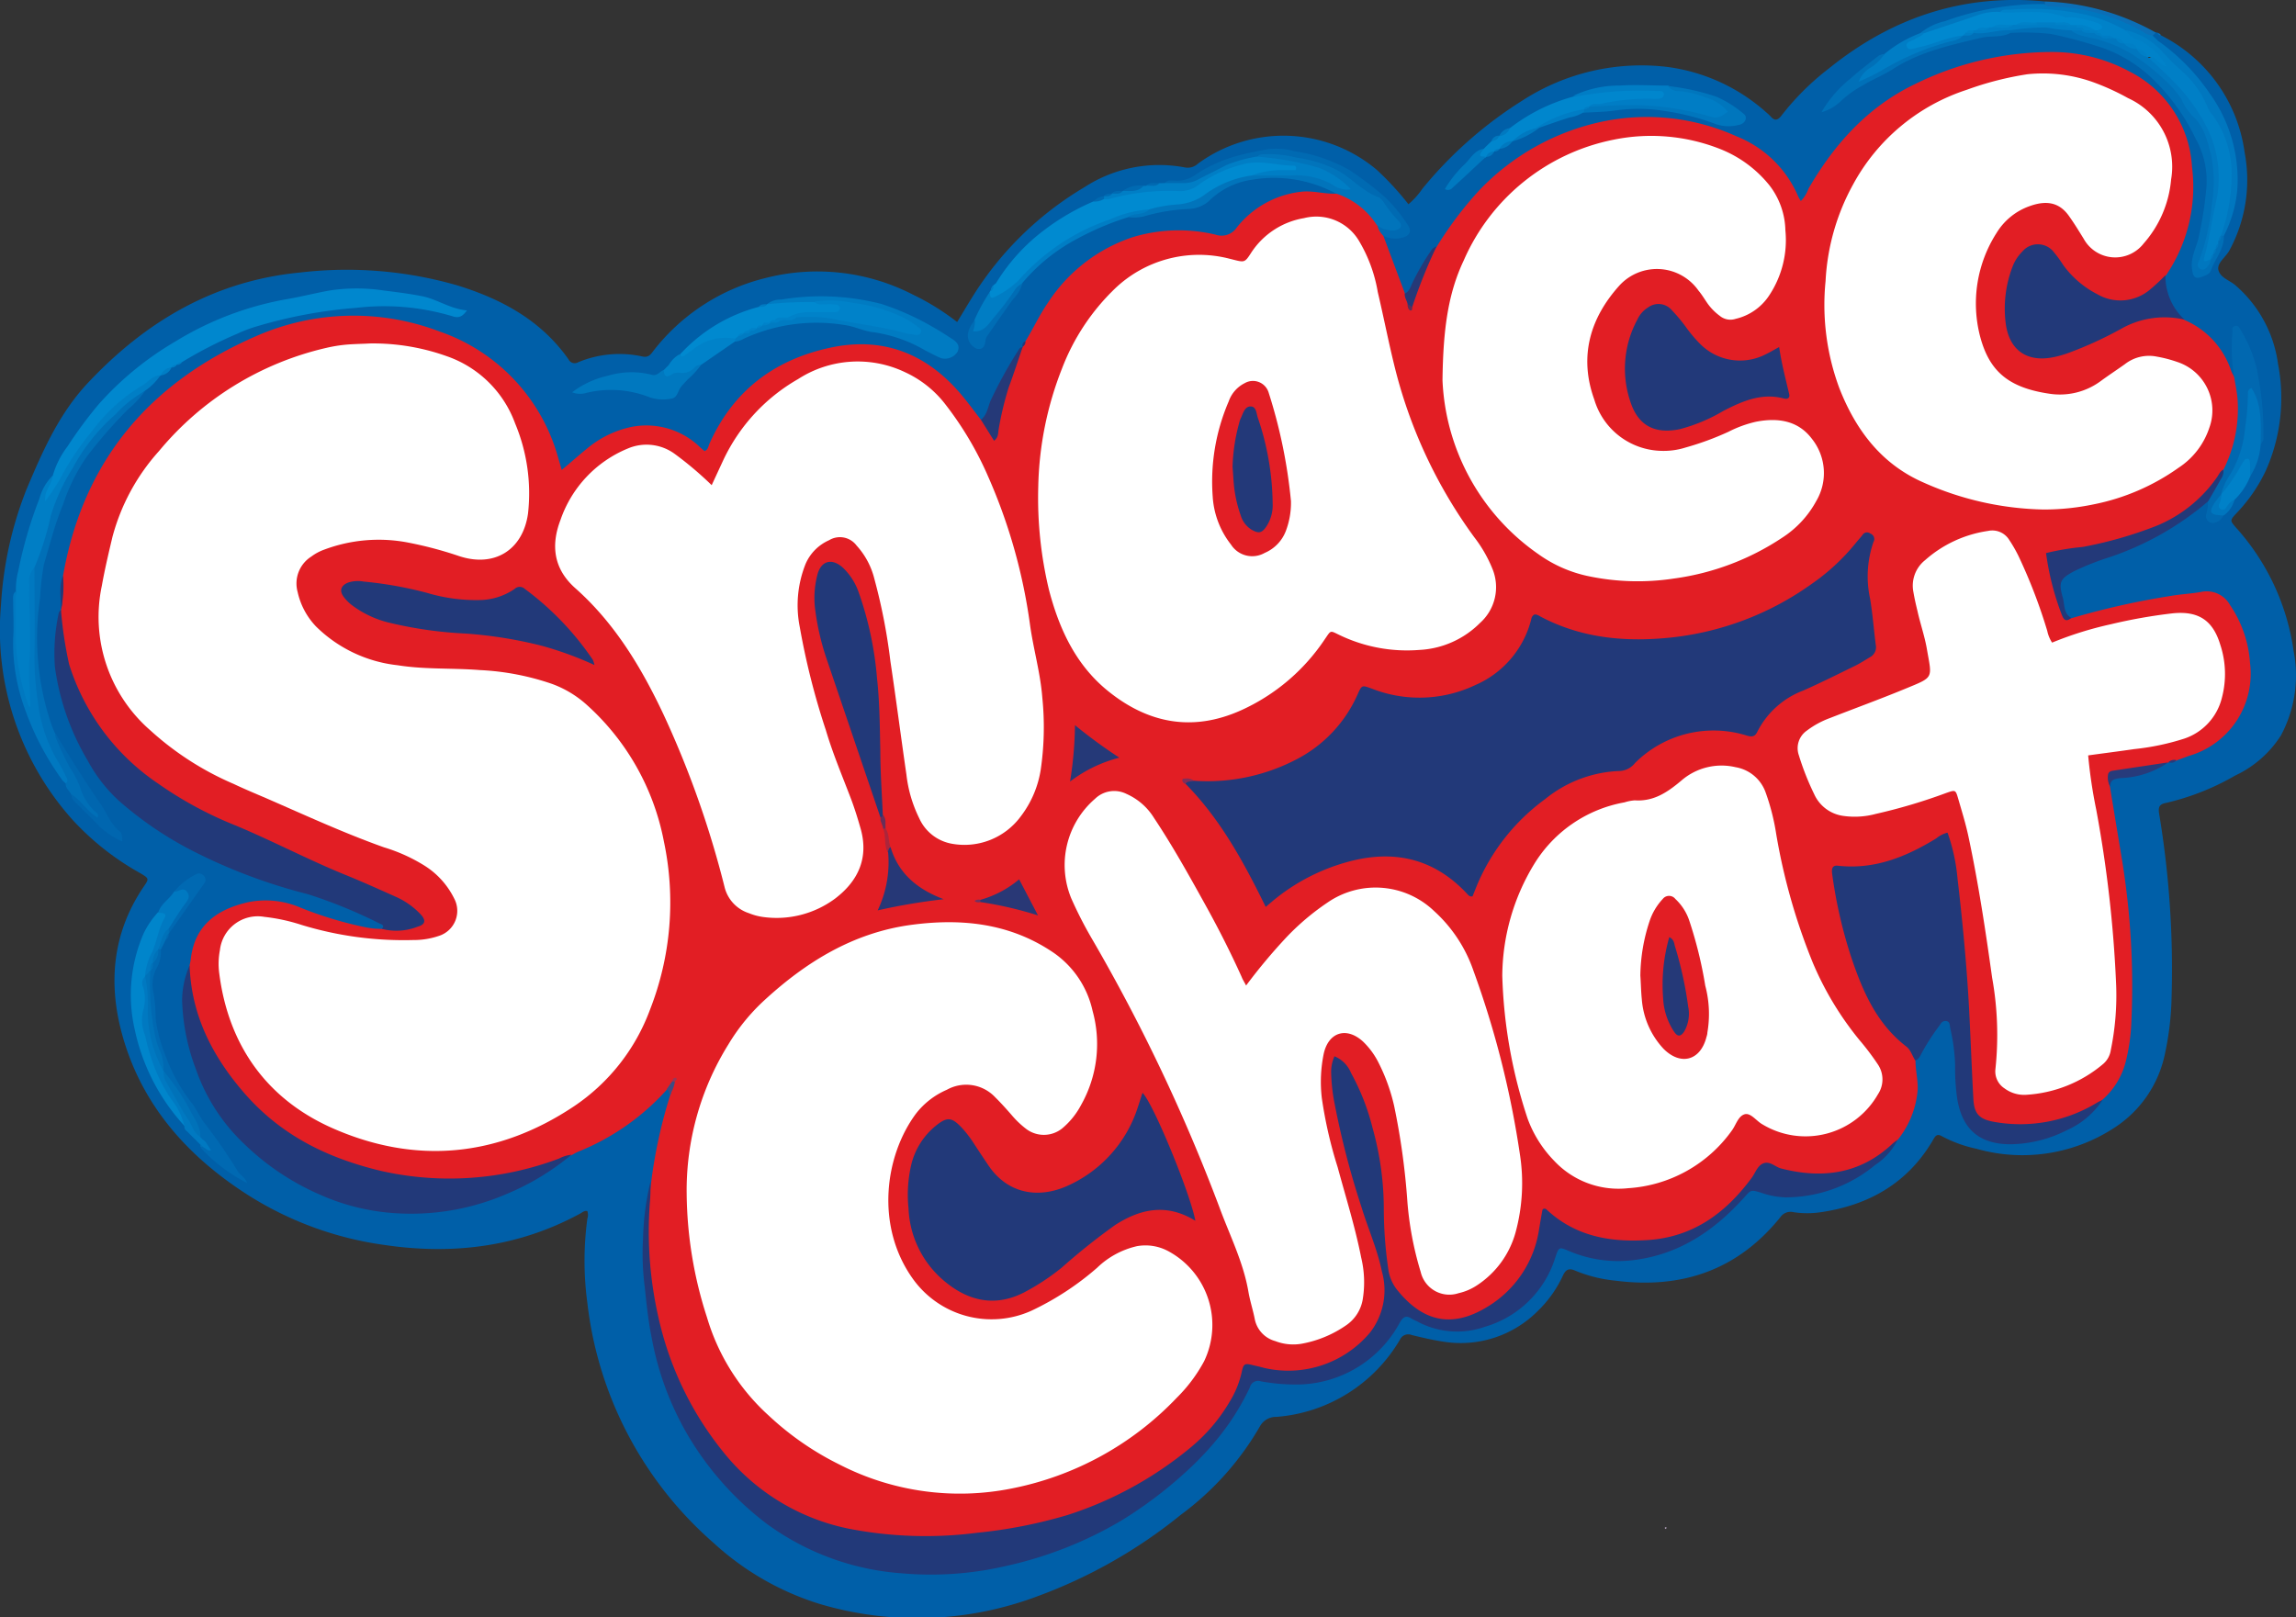 <svg xmlns="http://www.w3.org/2000/svg" viewBox="0 0 250.77 176.67"><rect x="0" y="0" width="250.77" height="176.67" fill="#333333" stroke="none"/><defs><style>.cls-1{fill:#005fa8;}.cls-2{fill:#0b6eb6;}.cls-3{fill:#baa7c3;}.cls-4{fill:#e21e24;}.cls-5{fill:#223979;}.cls-6{fill:#0087ce;}.cls-7{fill:#008ad0;}.cls-8{fill:#007ec5;}.cls-9{fill:#006fb7;}.cls-10{fill:#233979;}.cls-11{fill:#0174bb;}.cls-12{fill:#0168b0;}.cls-13{fill:#007bc2;}.cls-14{fill:#0077bf;}.cls-15{fill:#0085cb;}.cls-16{fill:#0086cd;}.cls-17{fill:#0089cf;}.cls-18{fill:#0078bf;}.cls-19{fill:#007dc5;}.cls-20{fill:#0078c0;}.cls-21{fill:#006ab2;}.cls-22{fill:#0069b2;}.cls-23{fill:#007dc4;}.cls-24{fill:#0076be;}.cls-25{fill:#0070b8;}.cls-26{fill:#0076bd;}.cls-27{fill:#0066af;}.cls-28{fill:#0082c9;}.cls-29{fill:#253978;}.cls-30{fill:#0079c1;}.cls-31{fill:#0081c8;}.cls-32{fill:#006db5;}.cls-33{fill:#273b7b;}.cls-34{fill:#0079c0;}.cls-35{fill:#263977;}.cls-36{fill:#0072b9;}.cls-37{fill:#3d4d84;}.cls-38{fill:#fff;}.cls-39{fill:#263877;}.cls-40{fill:#293876;}.cls-41{fill:#ac253b;}.cls-42{fill:#692e59;}.cls-43{fill:#822e58;}.cls-44{fill:#5c2f59;}.cls-45{fill:#703163;}.cls-46{fill:#9a3655;}.cls-47{fill:#007fc6;}.cls-48{fill:#0088cf;}.cls-49{fill:#e21e25;}</style></defs><g id="Layer_2" data-name="Layer 2"><g id="Layer_1-2" data-name="Layer 1"><path class="cls-1" d="M236,3.85a16.85,16.85,0,0,1,9.16,12.8,16.17,16.17,0,0,1-1.67,10.72c-.41.75-1.42,1.39-1.18,2.18s1.16,1.06,1.79,1.57a13.77,13.77,0,0,1,4.71,8.65,19.5,19.5,0,0,1-1.35,11.67,17.48,17.48,0,0,1-3.17,4.6c-.75.81-.75.82-.06,1.61a25.41,25.41,0,0,1,6.28,13.47,13.9,13.9,0,0,1-1.38,9.21,11.89,11.89,0,0,1-5,4.39,27.34,27.34,0,0,1-7.6,3c-.74.15-.82.52-.7,1.22A103.62,103.62,0,0,1,237.18,109a31.8,31.8,0,0,1-.7,6,12.66,12.66,0,0,1-5.71,8.3,18.33,18.33,0,0,1-14.91,2.19,14.31,14.31,0,0,1-3.77-1.37c-.46-.27-.67-.1-.9.3-2.73,4.76-7,7.22-12.3,8a10.12,10.12,0,0,1-3,0,1.36,1.36,0,0,0-1.45.56c-4.66,5.78-10.77,7.85-18,6.92a15.21,15.21,0,0,1-4.31-1.06c-.73-.33-1.09-.22-1.43.51a12.86,12.86,0,0,1-2.73,3.85,11.87,11.87,0,0,1-10.41,3.35c-1.13-.17-2.25-.44-3.37-.71a1,1,0,0,0-1.29.51,17.17,17.17,0,0,1-13.48,8.43,2,2,0,0,0-1.79,1,31.59,31.59,0,0,1-8.65,9.69,54.76,54.76,0,0,1-15.54,8.86,37.35,37.35,0,0,1-24,.86,30.39,30.39,0,0,1-11.49-6.63,41,41,0,0,1-13.8-26.24,34.41,34.41,0,0,1,0-9.18,1.34,1.34,0,0,0,0-.84c-.32-.08-.54.14-.78.27-6.75,3.67-13.94,4.54-21.46,3.42A37.28,37.28,0,0,1,26,129.83c-6-4.09-10.52-9.41-12.56-16.47-1.67-5.77-1.22-11.39,2.27-16.52.58-.85.58-.87-.4-1.46A29.46,29.46,0,0,1,8,89.64,31.05,31.05,0,0,1,.11,66.05,40.49,40.49,0,0,1,2.89,53.47c1.75-4.15,3.55-8.28,6.71-11.64,6.32-6.73,13.83-11.16,23.17-12.06A43.55,43.55,0,0,1,50,31.19c4.82,1.5,9.1,3.81,12.09,8.06a.75.75,0,0,0,1.06.32,11.72,11.72,0,0,1,7-.63c.7.16.94-.25,1.26-.67a22.19,22.19,0,0,1,12.21-7.9,22.77,22.77,0,0,1,16.08,1.81,26.64,26.64,0,0,1,4.84,3c.56-.92,1.07-1.78,1.59-2.62a36,36,0,0,1,12.28-12.09,15,15,0,0,1,11-2.18,1.63,1.63,0,0,0,1.44-.42,15.8,15.8,0,0,1,19.54.7,31.52,31.52,0,0,1,3.44,3.74,8.45,8.45,0,0,0,1.53-1.7A45,45,0,0,1,166.25,11a23.9,23.9,0,0,1,15.92-3.68,20.14,20.14,0,0,1,10.68,4.9,6.15,6.15,0,0,1,.53.49c.48.57.83.4,1.23-.13a28.35,28.35,0,0,1,5.09-5.06c6.9-5.59,14.72-8.23,23.63-7.36a.3.3,0,0,1-.09.41c-1.85.43-3.75.4-5.61.77a31.73,31.73,0,0,0-7.56,2.41,33.67,33.67,0,0,0-4.22,2.39,30.18,30.18,0,0,0-5.93,5.3c2.13-2,4.82-3.21,7.34-4.62A30,30,0,0,1,218,3.55c.56-.08,1.13-.14,1.69-.27,5.27-.27,10.21.79,14.45,4.05a19.71,19.71,0,0,1,6.94,10.3c.71,2.4,0,4.84-.34,7.24a32.72,32.72,0,0,1-.86,3.48c-.13.44-.33,1.2.25,1.41s1-.31,1.25-.9a11.28,11.28,0,0,0,1.18-3.06,15,15,0,0,0,1-9.94,19.88,19.88,0,0,0-6.73-10.09c-.37-.31-.76-.58-1.1-.92a2.91,2.91,0,0,1-.3-.31l-.14-.16a2.22,2.22,0,0,1-.21-.37,1.18,1.18,0,0,1,0-.2c.06-.23.16-.39.43-.25a.26.26,0,0,1,.26.1A1.69,1.69,0,0,0,236,3.85Z"/><path class="cls-2" d="M235.46,3.56l-.34.33c-.49.35-.9.07-1.32-.15a22,22,0,0,0-9.26-2.65c-.47,0-1.12.13-1.21-.65V.16A26.37,26.37,0,0,1,235.46,3.56Z"/><path class="cls-3" d="M182,167s-.08.05-.11,0-.14-.09,0-.15.09,0,.12,0S181.94,166.92,182,167Z"/><path class="cls-2" d="M236,3.85a.31.31,0,0,1-.32-.19A.26.26,0,0,1,236,3.85Z"/><path class="cls-4" d="M112,37.28c.85-1.38,1.52-2.86,2.45-4.2a17.69,17.69,0,0,1,9.23-7.16,17.35,17.35,0,0,1,9.07-.29,2,2,0,0,0,2.34-.79,10.44,10.44,0,0,1,7-3.89c1.31-.16,2.56.27,3.86.2,1.6-.18,2.55.93,3.59,1.84a6.79,6.79,0,0,1,1.12,1.44,2.27,2.27,0,0,1,.43,1.33l2.36,6.31a1.58,1.58,0,0,1,.54,1,.7.7,0,0,1,0,.25.2.2,0,0,0,.12-.21,18.33,18.33,0,0,1,2.81-6.16,39.77,39.77,0,0,1,4.57-6.08,26,26,0,0,1,13.58-7.6,23.75,23.75,0,0,1,14.61,1.63,12.21,12.21,0,0,1,6.72,6.56,4.29,4.29,0,0,0,.29.5,3.63,3.63,0,0,0,.83-1.34c2.82-4.88,6.48-8.95,11.61-11.42a33.84,33.84,0,0,1,15.12-3.52,17.9,17.9,0,0,1,8.41,2.17,12.45,12.45,0,0,1,6.75,10.37,17.18,17.18,0,0,1-2.86,11.89,5.49,5.49,0,0,1-7.69,2.35,11.17,11.17,0,0,1-4.12-3.72c-1.6-2.47-3.57-1.78-4.55.63a11.33,11.33,0,0,0-.69,6.07c.44,2.73,2.33,3.88,5,3.18a36.66,36.66,0,0,0,7.13-3,10.88,10.88,0,0,1,4.53-1.28,3.68,3.68,0,0,1,2.44.62,9.16,9.16,0,0,1,5.09,5.55c.08.22.21.42.31.63a2.14,2.14,0,0,1,.69,1.65,14.59,14.59,0,0,1-1.47,8.54c-2.66,4.38-6.75,6.65-11.56,7.88a40.29,40.29,0,0,1-6.33,1.26c-1.1.09-1.48.51-1.2,1.67.38,1.54.74,3.07,1.2,4.58.14.46.21,1,.9.82a84.87,84.87,0,0,1,10.92-2.45c1.08-.19,2.19-.23,3.27-.43a2.91,2.91,0,0,1,3.16,1.46,12.74,12.74,0,0,1,2.17,6.32,9.34,9.34,0,0,1-6.7,10.14l-1.35.5c-.25.22-.62,0-.88.24h0a20.26,20.26,0,0,1-5.37,1.24c-.88.14-1.33.46-1,1.4.44,2.65.87,5.29,1.31,7.93a86,86,0,0,1,1,18.34,20.86,20.86,0,0,1-.57,3.68,8.17,8.17,0,0,1-2.57,4.23c-3.65,3-7.85,3.54-12.32,2.63a2.49,2.49,0,0,1-2.14-2.67c-.36-6.31-.52-12.63-1.18-18.91a69.69,69.69,0,0,0-1.18-8.39c-.2-.89-.51-1.32-1.44-.71a17.75,17.75,0,0,1-10,3c-1,0-.73.67-.67,1.2a44.21,44.21,0,0,0,2.15,8.93c1.14,3.31,2.65,6.37,5.43,8.66a2,2,0,0,1,.94,2c0,1.06.28,2.08.24,3.15a10,10,0,0,1-2.2,5.51c-3.53,4.27-8.07,4.79-13,3.39a1.94,1.94,0,0,0-2.52.83,15.76,15.76,0,0,1-7.15,6,15.45,15.45,0,0,1-14.69-1.33c-1.07-.69-1.12-.74-1.35.64a12.72,12.72,0,0,1-5.72,8.93,7.36,7.36,0,0,1-10.68-2.1,7.15,7.15,0,0,1-1-3.69c-.17-2.24-.34-4.49-.39-6.74a30.16,30.16,0,0,0-3.25-12.72c-.3-.6-.61-1.67-1.34-1.43s-.34,1.27-.26,2c.69,5.61,2.43,10.94,4.2,16.27a34.39,34.39,0,0,1,1.13,3.57c1,4.73.1,7.58-4.39,10.3a10.93,10.93,0,0,1-8.86,1.35c-1.63-.45-1.61-.38-2.22,1.25a18.69,18.69,0,0,1-6.47,8.26,42,42,0,0,1-21.68,8.48,52.5,52.5,0,0,1-12.59,0c-8.83-1.21-15.19-5.89-19.49-13.61a39,39,0,0,1-4.92-18.41,65.25,65.25,0,0,1,.52-6.7,53.71,53.71,0,0,1,2.08-9.47c.23-.34,0-.8.31-1.11l.06-.1-.08.1a1.39,1.39,0,0,1-.62.48,26.05,26.05,0,0,1-9.75,6.84c-.22.09-.42.22-.63.33a30.46,30.46,0,0,1-20.25,2.28,27.13,27.13,0,0,1-11.78-5C26.22,120,22.87,116,21.2,110.81a10.16,10.16,0,0,1-.49-5.35c.05-.24.1-.47.13-.71.46-4,3.3-5.51,6.24-6.19a9.62,9.62,0,0,1,5.76.6,41.54,41.54,0,0,0,7,2.12,8.33,8.33,0,0,0,1.86.19,13.37,13.37,0,0,0,2.67-.34c.45-.1,1.06,0,1.2-.62s-.46-.89-.87-1.19a22,22,0,0,0-4.2-2.18C34,94.36,27.57,91.55,21.26,88.41c-5.48-2.73-10-6.61-12.68-12.26-1.42-3-2.49-6.11-1.92-9.52h0c.34-1.23-.05-2.51.23-3.75C9.1,50.27,16.4,41.74,28,36.71A26.41,26.41,0,0,1,48,36.21,20.29,20.29,0,0,1,61,50.14c.11.37.22.73.35,1.19,1-.81,1.85-1.59,2.77-2.33A11.1,11.1,0,0,1,69,46.63a8.42,8.42,0,0,1,7,1.81c.19.15.35.32.53.48l.42.36c.4-.16.41-.53.54-.82,2.68-6,7.43-9.39,13.75-10.59,5.48-1,10,.89,13.59,5.05.81.94,1.54,1.95,2.31,2.94.61.24.82.9,1.46,1.43.7-3.33,1.33-6.58,3.11-9.42h0C111.83,37.69,111.78,37.41,112,37.28Z"/><path class="cls-5" d="M71.05,129.07c0,.76,0,1.53-.07,2.29a42.27,42.27,0,0,0,1,12.84,35.59,35.59,0,0,0,7.5,15A23.5,23.5,0,0,0,92.73,167a43.85,43.85,0,0,0,14,.44,53,53,0,0,0,9.84-1.93A40.31,40.31,0,0,0,130.19,158a18.76,18.76,0,0,0,4.14-4.92,10.44,10.44,0,0,0,1.29-3.19c.2-.92.3-1,1.29-.74.37.08.75.17,1.11.27a11.64,11.64,0,0,0,11.63-3.87,7.55,7.55,0,0,0,1.28-6.66c-.49-2.4-1.5-4.65-2.22-7a93,93,0,0,1-2.93-11.25,19.58,19.58,0,0,1-.39-3.42,4.13,4.13,0,0,1,.36-1.83,3.3,3.3,0,0,1,1.81,1.82,24.86,24.86,0,0,1,2.35,6,32.84,32.84,0,0,1,1.23,8.93,46.29,46.29,0,0,0,.48,6.44,4.68,4.68,0,0,0,1,2.36c2.75,3.39,5.92,4.23,9.86,1.8a11.92,11.92,0,0,0,5.62-8.47c.12-.71.24-1.42.37-2.12,0,0,.06-.06.09-.09a.33.33,0,0,1,.39.1c3.1,2.88,6.86,3.56,10.93,3.31,5-.3,8.58-2.93,11.44-6.8.42-.57.65-1.4,1.35-1.61s1.24.43,1.88.59c4.51,1.15,8.64.6,12.15-2.71a6,6,0,0,1,.56-.44,7,7,0,0,1-2.44,2.75A15.33,15.33,0,0,1,195,130.8a8.9,8.9,0,0,1-2.66-.51c-1.16-.35-1.1-.3-1.88.57-3.27,3.62-7.15,6.22-12.1,6.8a13.65,13.65,0,0,1-7-1c-1.08-.46-1.1-.45-1.48.68a11.38,11.38,0,0,1-7.73,7.61,9.12,9.12,0,0,1-7.35-.59c-.21-.11-.44-.19-.64-.32-.59-.38-.92-.17-1.25.4A12.84,12.84,0,0,1,142,151.24a21.14,21.14,0,0,1-4.28-.34.92.92,0,0,0-1.2.64,27.12,27.12,0,0,1-3.77,5.9,34,34,0,0,1-3.39,3.5,46.18,46.18,0,0,1-6.87,5.16,42.78,42.78,0,0,1-12.75,5,36.2,36.2,0,0,1-11.26.77,28.39,28.39,0,0,1-14.75-5.42,33.52,33.52,0,0,1-8.54-9.56,32.61,32.61,0,0,1-4-10.69c-.37-1.81-.57-3.66-.76-5.52a28.39,28.39,0,0,1-.2-5.29A29.48,29.48,0,0,1,71.05,129.07Z"/><path class="cls-5" d="M209.19,115.85c-.34-.51-.48-1.14-1-1.54-3.23-2.5-4.74-6-6-9.75a51.39,51.39,0,0,1-2.08-9.09c-.08-.55,0-1,.69-.89,4,.42,7.42-1,10.69-3a3,3,0,0,1,1.22-.62,20.25,20.25,0,0,1,1.09,5c.55,4.7,1,9.41,1.26,14.15.17,3.3.29,6.6.47,9.9.08,1.6.59,2.22,2.14,2.52a16.12,16.12,0,0,0,11.46-2.13c.16-.09.34-.15.51-.23a9.07,9.07,0,0,1-3.87,3.28A14,14,0,0,1,219.6,125c-3.76,0-5.32-2-5.82-4.9a23,23,0,0,1-.24-3.7,20.11,20.11,0,0,0-.54-4.09c-.06-.31,0-.73-.46-.77s-.55.3-.76.56a23.57,23.57,0,0,0-1.86,2.88C209.73,115.34,209.59,115.71,209.19,115.85Z"/><path class="cls-5" d="M6.66,66.63a43,43,0,0,0,.89,5.94,24.55,24.55,0,0,0,9.68,13,41.29,41.29,0,0,0,8.44,4.58c4.11,1.71,8,3.78,12.17,5.47,1.82.74,3.61,1.55,5.4,2.35a8.42,8.42,0,0,1,2.68,1.89c.63.66.56,1.13-.3,1.37a6.33,6.33,0,0,1-3.92.24c.35-.37,0-.49-.25-.59a53.82,53.82,0,0,0-7.83-3.2,59.71,59.71,0,0,1-13.1-5A39.25,39.25,0,0,1,13,87.49a16.56,16.56,0,0,1-3.42-4.4A27.18,27.18,0,0,1,6,72.89a20.78,20.78,0,0,1,.39-5.8A.64.64,0,0,1,6.66,66.63Z"/><path class="cls-5" d="M20.71,105.46c.18,5.48,2.52,10,6.06,14.05,4,4.55,9,7,14.84,8.4a33.88,33.88,0,0,0,19.45-1.35,3.84,3.84,0,0,1,1.36-.42,27.53,27.53,0,0,1-7.06,4.28,26.34,26.34,0,0,1-12.73,2.07,23.85,23.85,0,0,1-7.72-2,27.67,27.67,0,0,1-8.18-5.47,20.47,20.47,0,0,1-5.33-8.21,23,23,0,0,1-1.51-7.54A9.73,9.73,0,0,1,20.71,105.46Z"/><path class="cls-5" d="M238.6,34.92a9.58,9.58,0,0,0-6.93,1,41.33,41.33,0,0,1-5.74,2.63,11.34,11.34,0,0,1-1.51.44c-2.94.65-4.94-.65-5.35-3.62a12.79,12.79,0,0,1,.73-6.21,4.66,4.66,0,0,1,1.08-1.68,2.21,2.21,0,0,1,3.5.14c.37.43.69.91,1,1.38a10.54,10.54,0,0,0,3.69,3.14,5,5,0,0,0,5.77-.52,20.43,20.43,0,0,0,1.67-1.56A6.46,6.46,0,0,0,238.6,34.92Z"/><path class="cls-6" d="M5.77,51.94a9.55,9.55,0,0,1,1.61-3.18,46.26,46.26,0,0,1,3.4-4.6,34.47,34.47,0,0,1,8.38-6.86,34.78,34.78,0,0,1,12.4-4.66c1.5-.27,3-.65,4.47-.91a19.78,19.78,0,0,1,5.85,0c1.41.18,2.83.35,4.23.63,1.66.33,3,1.37,4.89,1.55-.52.73-.94.85-1.58.64a25.93,25.93,0,0,0-10.5-.92,51.7,51.7,0,0,0-10.8,2,15.68,15.68,0,0,0-2.28.86,47,47,0,0,0-6,3.09c-.14.18-.42.11-.56.29h0c-.16.16-.43.11-.58.29h0c-.42.24-.76.59-1.16.86h0A30.58,30.58,0,0,0,6.85,52.5a21.38,21.38,0,0,1-1.16,1.81c-.23.34-.49.85-1,.53s-.07-.69.08-1A15,15,0,0,1,5.77,51.94Z"/><path class="cls-7" d="M108.79,30.93A20.74,20.74,0,0,1,114,25.17,25.41,25.41,0,0,1,119.44,22c.43-.2.88-.35,1.33-.51a24.49,24.49,0,0,1,8-1.07,2.86,2.86,0,0,0,1.87-.59,12.13,12.13,0,0,1,10.14-2.23c.47.1,1.07.16,1,.75s-.68.55-1.13.57a15.8,15.8,0,0,0-3.82.4,7.9,7.9,0,0,0-4.43,1.82c-1.65,1.46-3.64,1.44-5.58,1.7a6,6,0,0,0-1.4.25,23.07,23.07,0,0,0-9.85,4,18.58,18.58,0,0,0-4.4,4,4.69,4.69,0,0,1-2.38,1.53c-.8.26-.93-.17-.63-.84h0c.17-.15.12-.42.29-.57h0Z"/><path class="cls-8" d="M5.77,51.94c-.09,1-1,1.7-.82,2.81a25.59,25.59,0,0,0,1.54-2.3A29.47,29.47,0,0,1,10,47.16a19.19,19.19,0,0,1,5.45-5c.71-.37,1.18-1.14,2.08-1.17a6.29,6.29,0,0,1-1.73,1.72A31.13,31.13,0,0,0,6.61,54.38c-.94,2.18-1.37,4.56-2.12,6.82a4.46,4.46,0,0,1-.6,1.29c-.61,1.73-.25,3.5-.25,5.25,0,3.14-.08,6.27,0,9.41,0,.15-.12.25-.39.57-2-4.3-1.78-8.71-1.51-13.12A7.84,7.84,0,0,1,2,62.35a47,47,0,0,1,2.3-7.87A5.6,5.6,0,0,1,5.77,51.94Z"/><path class="cls-9" d="M3.76,62a31.88,31.88,0,0,0,1.79-5.67,21.37,21.37,0,0,1,2.38-5.18,21,21,0,0,1,4.7-5.9,12.77,12.77,0,0,1,3.21-2.54,10.59,10.59,0,0,1-1.85,2,51.16,51.16,0,0,0-4.5,5.16,20.45,20.45,0,0,0-2.6,5.23C6,57.23,5.46,59.45,4.8,61.63a28.19,28.19,0,0,0-.42,3.68,29.28,29.28,0,0,0,1,13.11,12,12,0,0,0,.65,1.73,67.71,67.71,0,0,0,4.58,8.3c.19.26.52.59.24.88s-.68,0-.93-.28a18,18,0,0,1-2.16-2.29c-.17-.39-.62-.65-.58-1.15A5.84,5.84,0,0,0,6.1,83.47a18.15,18.15,0,0,1-2.46-8.53c-.23-3.66.06-7.31-.16-11A3.64,3.64,0,0,1,3.76,62Z"/><path class="cls-10" d="M226.23,67.5c-.67.56-.89.07-1.09-.47a29.93,29.93,0,0,1-1.67-6.61,27.33,27.33,0,0,1,4-.67,44.06,44.06,0,0,0,8.12-2.33,15,15,0,0,0,6.52-5.24c.22-.3.35-.68.71-.88.35,1.61-.59,2.59-1.69,3.5a32.43,32.43,0,0,1-10.73,6.07,29.61,29.61,0,0,0-3.85,1.52c-1.52.82-1.73,1.17-1.27,2.83C225.53,66,225.33,67,226.23,67.5Z"/><path class="cls-9" d="M242.89,25.76c.05,1.47-1,2.55-1.43,3.83-.13.35-.57.51-.93.64-.74.28-1,.06-1.1-.74-.22-1.26.41-2.34.69-3.47a42.75,42.75,0,0,0,.86-5.48,9.47,9.47,0,0,0-1.2-5.45,22.57,22.57,0,0,0-4.94-6.73,15.28,15.28,0,0,0-5.08-3.09A48.24,48.24,0,0,0,224,3.71a25.27,25.27,0,0,0-4.44-.11.34.34,0,0,1,.09-.44c2.08-.91,4.2-.55,6.31-.17,1.93.67,4,.94,5.83,1.93a18.49,18.49,0,0,1,6.94,6c1.24,1.88,2.64,3.62,3.07,5.92.71,3.69,0,7.23-.94,10.76-.1.37-.51.71-.17,1.14,0,0,.09,0,.13,0l.12-.08.22-.27c.1-.14.19-.27.28-.42s.1-.18.15-.27a3.84,3.84,0,0,0,.21-.4l.12-.27a3.06,3.06,0,0,0,.13-.43,2.47,2.47,0,0,1,.1-.29,2.1,2.1,0,0,1,.22-.42.8.8,0,0,1,.23-.22A.22.22,0,0,1,242.89,25.76Z"/><path class="cls-11" d="M125.48,22.88a15,15,0,0,1,3.19-.55,5.77,5.77,0,0,0,2.82-1,11.25,11.25,0,0,1,5.22-2.16c3.16-.28,6.37-1,9.36.82a14.61,14.61,0,0,0-7.19-2.41,2.83,2.83,0,0,1-1.63-.4c.64-.85,1.58-.62,2.4-.55a17.86,17.86,0,0,1,10,4,26.55,26.55,0,0,1,2.9,2.91c.41.45,1,.94.41,1.57a1.41,1.41,0,0,1-2.07,0c-.18-.15-.27-.39-.5-.5a8.43,8.43,0,0,0-4.5-3.48,14.26,14.26,0,0,0-9.06-1.51A8.37,8.37,0,0,0,132,22a3.61,3.61,0,0,1-2.22.83,20.34,20.34,0,0,0-4.88.82,5,5,0,0,1-1.7.07C123.74,22.91,124.8,23.39,125.48,22.88Z"/><path class="cls-12" d="M241.16,54.8c.46-.81.94-1.62,1.39-2.44a1.55,1.55,0,0,0,.3-1.06,14.82,14.82,0,0,0,1.53-7.8c-.08-.8-.25-1.6-.38-2.4a19.37,19.37,0,0,1-.17-4.81c0-.28-.1-.59.29-.68s.47.23.62.47a13.92,13.92,0,0,1,1.94,5.27,31.25,31.25,0,0,1,.53,5.94c0,.42.11.87-.29,1.2a.63.63,0,0,1-.24-.34,22.55,22.55,0,0,0-.74-5.19A19.35,19.35,0,0,1,243,53.68l-.2.37a2.53,2.53,0,0,1-.38.58c-.74.79-.36,1.27.44,1.63a1.48,1.48,0,0,1-.9.83.76.76,0,0,1-1-.91A4.64,4.64,0,0,0,241.16,54.8Z"/><path class="cls-13" d="M83.76,33.24a2.41,2.41,0,0,1,1.59-.52,26.55,26.55,0,0,1,10.9.48A28.6,28.6,0,0,1,102,35.79c.67.37,1.3.79,1.94,1.2s.91.77.66,1.41a1.62,1.62,0,0,1-1.83.72c-.58-.24-1.12-.54-1.68-.82a15.71,15.71,0,0,0-5.62-2c-1-.09-1.92-.55-2.9-.74A19,19,0,0,0,81.24,37a2.33,2.33,0,0,1-.94.32l-.09-.13V37a1.17,1.17,0,0,1,.15-.27l.24-.18.4-.2.27-.12.42-.12L82,36l.26-.12.25-.12.13-.07c.08,0,.17-.08.25-.12l.26-.13.13-.06.28-.08a3.52,3.52,0,0,0,.42-.15,1.42,1.42,0,0,1,.29-.1c.15,0,.31-.07.47-.11s.44-.14.67-.21l.37-.08a6.45,6.45,0,0,0,1.38-.25,15.07,15.07,0,0,1,5.27.31c2.38.54,4.8.84,7.24,1.37-1-1.84-8.16-3.25-10.89-2.73a29.87,29.87,0,0,0-3.53.22A1.49,1.49,0,0,1,83.76,33.24Z"/><path class="cls-14" d="M242.89,25.76h-.28c-.43-.64,0-1.2.15-1.78.82-3.32,1.11-6.61-.54-9.8a30.12,30.12,0,0,0-7-9A11.38,11.38,0,0,0,232,3.56a23.66,23.66,0,0,0-13.52-2c-2.42.27-4.63,1.27-6.95,1.93a3.58,3.58,0,0,1-1.36.33.71.71,0,0,1-.4-.23,6.49,6.49,0,0,1,2.67-1.28A31,31,0,0,1,223.32.44c.24.3.58.27.92.28a20.79,20.79,0,0,1,9.95,2.84,1.93,1.93,0,0,0,.93.33h0a3.83,3.83,0,0,0,.29.28h0c.09.11.2.19.29.29a22.5,22.5,0,0,1,5.66,5.77,16.11,16.11,0,0,1,3,10.48A13.8,13.8,0,0,1,242.89,25.76Z"/><path class="cls-15" d="M20.15,123a22.36,22.36,0,0,1-5.44-10.56,16.83,16.83,0,0,1,1-10.52,9.46,9.46,0,0,1,1.53-2.24c1.4-.47,1.08.41.84,1.12-.65,1.93-1.39,3.83-2,5.78-.43,4.69.06,9.19,2.86,13.18a14.88,14.88,0,0,1,1.35,2.52C20.46,122.55,20.76,122.94,20.15,123Z"/><path class="cls-16" d="M164.91,14a19.79,19.79,0,0,1,6.9-3.44,28.05,28.05,0,0,1,9-.86c.46,0,1.09-.08,1.12.57s-.54.86-1.08.92c-1.37.17-2.75.06-4.12.29a19.88,19.88,0,0,1-2.54.35,2.33,2.33,0,0,0-.46.08c-.21.06-.43.08-.64.14l-.39.17a21.46,21.46,0,0,0-4.9,1.84,20,20,0,0,0-2.63,1.39h0c-.45.34-1,.5-1.44.86-.16.17-.43.11-.58.29h0c-.28.21-.59.35-.86.58h0c-.29.18-.65.31-.82-.05s.28-.59.53-.82h0a2.54,2.54,0,0,0,.28-.29h0a4.11,4.11,0,0,0,.3-.29h0a3.83,3.83,0,0,0,.29-.28h0c.27-.22.59-.36.85-.58h0C164.17,14.57,164.51,14.23,164.91,14Z"/><path class="cls-17" d="M83.76,33.24A42.6,42.6,0,0,1,88.94,33c.69.14,1.4,0,2.09.14.42.06,1-.07.93.58s-.51.74-1,.73c-.72,0-1.44,0-2.15,0a7,7,0,0,0-2.41.31,2.85,2.85,0,0,1-.66.12,2.27,2.27,0,0,0-1,.19c-.22.11-.5.06-.7.25h0a.56.56,0,0,1-.43.14.57.57,0,0,0-.43.15h0a.61.61,0,0,1-.29.14.48.48,0,0,0-.28.15h0a.55.55,0,0,1-.29.13.89.89,0,0,0-.58.22c-.18.09-.42,0-.57.22h0c-.16.17-.43.12-.58.29L80.3,37h0a12.16,12.16,0,0,0-5.24,2c-.25.19-.75.37-.8-.29h0c.11-.09.18-.2.29-.29a17.69,17.69,0,0,1,8.34-4.9c.24-.25.64,0,.87-.28Z"/><path class="cls-18" d="M76.57,39.86a9.45,9.45,0,0,1-1.45,1.58c-.25.29-.54.55-.76.85-.34.45-.38,1.19-1.06,1.26A4.73,4.73,0,0,1,71,43.42a11.43,11.43,0,0,0-7-.49,2.22,2.22,0,0,1-1.51-.08,10,10,0,0,1,3.89-1.8,9,9,0,0,1,4.81-.11c.58.17.85-.34,1.27-.51A4.75,4.75,0,0,0,75.41,40C75.78,39.89,76.11,39.51,76.57,39.86Z"/><path class="cls-19" d="M173.54,11.66c.37-.46.89-.23,1.34-.32a23.33,23.33,0,0,1,5.53-.55,5.42,5.42,0,0,0,.57,0c.34,0,.75-.1.74-.5s-.49-.35-.8-.35a37.44,37.44,0,0,0-8.39.54,4.29,4.29,0,0,1-.72,0,11.48,11.48,0,0,1,5.07-1.13c1.76-.12,3.53,0,5.29,0,1.58.67,3.38.53,4.93,1.35a3.84,3.84,0,0,1,.89.43c.37.33,1.07.49.77,1.18a1.32,1.32,0,0,1-1.57.73c-1-.22-2-.54-3.05-.75a27.73,27.73,0,0,0-8.81-.39A2.11,2.11,0,0,1,173.54,11.66Z"/><path class="cls-20" d="M3.76,62c0,3.24.06,6.49,0,9.74a32.77,32.77,0,0,0,.39,5A16.21,16.21,0,0,0,6.22,83c.37.6.7,1.23,1,1.85.14.26.26.52-.06.74h0a1.92,1.92,0,0,0-.29-.28A30.39,30.39,0,0,1,2.7,77.4a20.86,20.86,0,0,1-1.26-7.72c.09-1.28,0-2.58,0-3.87,0-.42-.11-.88.28-1.21,0,1.72,0,3.44,0,5.16A24,24,0,0,0,3.08,77c0,.11.16.19.23.28,0-1.7-.22-3.39-.1-5.06.21-2.81-.08-5.6,0-8.39A2.09,2.09,0,0,1,3.76,62Z"/><path class="cls-21" d="M150.43,24.63a2.9,2.9,0,0,0,1.87.55c.73-.15.94-.54.44-1.06A12.75,12.75,0,0,1,151.07,22c-.1-.16-.22-.36-.37-.41-1.82-.6-3-2.11-4.65-3a13.86,13.86,0,0,0-4.46-1.37,11.72,11.72,0,0,0-3.4-.37c-.33,0-.67,0-.91.29-1.41.76-3.08.8-4.47,1.68-.63.39-1.31.73-2,1.09a3.6,3.6,0,0,1-3.63.11c.37-.44.88-.27,1.34-.28a3.38,3.38,0,0,0,1.9-.55A15.34,15.34,0,0,1,135.22,17c1.1-.3,2.22-.52,3.34-.71a7.51,7.51,0,0,1,2.83.23,17.35,17.35,0,0,1,6,2.06,37.28,37.28,0,0,1,3.84,2.92,16.49,16.49,0,0,1,2.53,3.08c.46.65.2,1.2-.59,1.38a2.92,2.92,0,0,1-2.09-.21A2.37,2.37,0,0,1,150.43,24.63Z"/><path class="cls-8" d="M127.21,20c.66,0,1.33,0,2,0a3.3,3.3,0,0,0,1.76-.45c1-.52,2-1,3-1.53a15.58,15.58,0,0,1,3.27-.91A33.09,33.09,0,0,1,144,18.31a9.89,9.89,0,0,1,3.54,2.36,2.62,2.62,0,0,1-2-.5,8.08,8.08,0,0,0-4.52-1h-4.31a8.91,8.91,0,0,1,3-.58h1.8c.14-.33,0-.49-.19-.49-1.84,0-3.64-.66-5.53-.16a14.16,14.16,0,0,0-4.77,2.17,3.34,3.34,0,0,1-2.1.77,24.59,24.59,0,0,0-7.78.86,2.24,2.24,0,0,1-.58,0c-.1-.06-.13-.13-.1-.19s.07-.1.1-.1h0c.24-.25.63,0,.87-.29h0c.33-.3.82,0,1.15-.28h0a22.76,22.76,0,0,0,2.3-.58h.29c.43-.34,1,.06,1.44-.29Z"/><path class="cls-22" d="M17.57,103.74a3.6,3.6,0,0,1-.49,2.07,3.82,3.82,0,0,0-.31,2.66,17,17,0,0,1,.23,2.84,17,17,0,0,0,1.12,4.13,19,19,0,0,0,2.94,5.21c.49.7.84,1.51,1.38,2.17A58.26,58.26,0,0,1,26,128c.24.36.68.51,1,1.24a18.21,18.21,0,0,1-5.1-3.87.54.54,0,0,1,.26-.16c.11,0,.17,0,.17-.12s0-.11-.08-.11l-.19-.26-.11-.14a2.23,2.23,0,0,1-.2-.3,1.5,1.5,0,0,1-.16-.34c-.85-2.54-2.55-4.6-3.9-6.86a1.56,1.56,0,0,1-.15-.41c-.34-1.77-1.11-3.41-1.28-5.22-.15-1.61-.15-3.2-.14-4.8l.06-.43a4.17,4.17,0,0,0,.28-.77,1.74,1.74,0,0,1,.13-.36,7.9,7.9,0,0,0,.44-1,.85.85,0,0,1,.21-.31A.29.29,0,0,1,17.57,103.74Z"/><path class="cls-23" d="M125.48,22.88c-.61.7-1.63.31-2.3.86a31,31,0,0,0-5.54,2.35,20,20,0,0,0-6,4.85c-1,1.31-2,2.65-3,4a5.52,5.52,0,0,1-.83,1c-.48.4-1.09.88-1.64.45s.15-.91.24-1.38a19.85,19.85,0,0,1,1.73-3.17c0,.35-.1.93.57.56a9.49,9.49,0,0,0,2.55-1.79,23.22,23.22,0,0,1,10-6.65A12.37,12.37,0,0,1,125.48,22.88Z"/><path class="cls-24" d="M242.61,54a5.85,5.85,0,0,1,1-2.2,12.11,12.11,0,0,0,1.61-5.1,27.19,27.19,0,0,0,.3-3.82.54.54,0,0,1,.39-.49c1.21,1.9,1,4,1,6.14A7.33,7.33,0,0,1,245.78,52c-.39-.27-.26-.78-.53-1.26-.55.92-1.08,1.71-1.59,2.51C243.41,53.57,243.24,54.1,242.61,54Z"/><path class="cls-25" d="M219.58,3.31V3.6c-1,.53-2.14.28-3.21.53-3.34.8-6.68,1.51-9.63,3.42-1.07.69-2.29,1.15-3.39,1.84a11,11,0,0,0-2.41,1.77,5,5,0,0,1-2,1.1,13,13,0,0,1,3.19-3.69c1-.91,2.05-1.69,3.1-2.51a1.79,1.79,0,0,1,.54-.16c0,1.24-1.16,1.48-2,2.37a40.91,40.91,0,0,1,10.41-4.51,2.74,2.74,0,0,1,.4-.15c.43-.09.86-.21,1.29-.32C217.1,3.43,218.35,2.49,219.58,3.31Z"/><path class="cls-26" d="M173.54,11.66c1.38-.08,2.78-.17,4.12-.16a27.4,27.4,0,0,1,4.69.27,34.48,34.48,0,0,1,4.6,1c.67.22,1.18-.12,1.76-.58a4.87,4.87,0,0,0-2.51-1.57,9.64,9.64,0,0,0-2.91-.67,1.36,1.36,0,0,1-1.12-.55,25,25,0,0,1,5.28,1.16,12.07,12.07,0,0,1,3,1.88c.48.36.18,1.09-.56,1.21a4.32,4.32,0,0,1-2.42-.07,27.29,27.29,0,0,0-5.8-1.48,17.72,17.72,0,0,0-5.44,0c-1.09.13-2.18.15-3.27.21a.18.18,0,0,1-.08-.2c0-.06.05-.1.08-.1.15-.16.42-.1.57-.28Z"/><path class="cls-27" d="M7.79,86.76c1.08.68,1.73,1.87,2.86,2.56.2-.42-.15-.55-.32-.71a6,6,0,0,1-1.5-2.36,9.8,9.8,0,0,0-1.17-2.36,31.5,31.5,0,0,1-1.58-3.32,1,1,0,0,1,0-.42C7,81.71,8,83.29,9,84.85c.64,1,1.31,2,2,3s1.1,2.22,2.1,3c.24.19.25.59.25,1.07a9,9,0,0,1-2.47-1.62c-.75-.81-1.56-1.56-2.33-2.34C8.2,87.6,7.78,87.32,7.79,86.76Z"/><path class="cls-28" d="M76.57,39.86a.87.87,0,0,0-.66.24,1.82,1.82,0,0,1-1.65.63,1.36,1.36,0,0,0-1,.23c-.63.41-.71-.08-.78-.53h0a2,2,0,0,0,.29-.29h0a4,4,0,0,0,.29-.29,3,3,0,0,1,1.15-1.14.38.38,0,0,0,.6.1c.35-.25.69-.49,1-.73A5.62,5.62,0,0,1,80.3,37v.29Z"/><path class="cls-29" d="M111.71,37.87c-.51,1.48-1,3-1.54,4.45a34.58,34.58,0,0,0-1.1,4.6c-.07.4,0,.85-.5,1.23l-1.43-2.29c.67-.54.76-1.39,1.06-2.11a49.13,49.13,0,0,1,3.15-5.68C111.41,38,111.59,37.93,111.71,37.87Z"/><path class="cls-30" d="M22.46,124.75l.59.91c-.44.1-.6-.28-.87-.34a2,2,0,0,1-.3-.28h0l-.29-.29h0a4,4,0,0,0-.29-.29h0a3.83,3.83,0,0,0-.29-.28h0a4,4,0,0,0-.29-.29h0a3.83,3.83,0,0,0-.28-.29.6.6,0,0,1-.3-.57A7.49,7.49,0,0,0,18.64,120a18.45,18.45,0,0,1-2.47-5.58c-.16-.49-.22-1-.4-1.51a4.34,4.34,0,0,1-.13-2.54,4.5,4.5,0,0,0,0-2.52,1,1,0,0,1,.21-1.19l.17.17a2.89,2.89,0,0,1,.25,1.11,21.87,21.87,0,0,0,1.6,9.08c1.23,2.46,2.85,4.7,4,7.19h0l.28.29h0C22.27,124.56,22.36,124.66,22.46,124.75Z"/><path class="cls-19" d="M214.4,3.89a2.16,2.16,0,0,1-1.25.6,29,29,0,0,0-7.64,3.21A24,24,0,0,1,203,8.93a3.07,3.07,0,0,1,1.3-1.54,4.91,4.91,0,0,0,1.52-1.49,13.53,13.53,0,0,1,4-2.31h.3c.1.76-.78.69-1,1.26A28.85,28.85,0,0,0,212.38,4C213,3.81,213.71,3.36,214.4,3.89Z"/><path class="cls-30" d="M15.84,106.62a6.49,6.49,0,0,1,.75-2.56c.55-1.2.69-2.53,1.34-3.7.4-.69-.25-.61-.65-.65.28-1,1.23-1.47,1.73-2.3.51-.32,1-.86,1.61-.17s.1,1.08-.29,1.61c-.62.83-1.07,1.78-1.68,2.63-.66.63-.82,1.56-1.37,2.26-.26.46-.34,1-.57,1.44h0c-.27.23,0,.63-.29.86h0c-.26.12,0,.74-.58.57Z"/><path class="cls-31" d="M242.61,54a18.35,18.35,0,0,0,2.07-3,7.32,7.32,0,0,1,.45-.72c.25-.26.55-.24.6.16s0,1,.05,1.57a7.19,7.19,0,0,1-1.73,2.59.89.89,0,0,1-.16.22c-.48.34-.58,1.46-1.4,1S242.56,54.57,242.61,54Z"/><path class="cls-32" d="M106.49,35a3.26,3.26,0,0,1-.22,1.18c1.1.14,1.61-.65,2.14-1.32a36.94,36.94,0,0,0,2.41-3.15,1.81,1.81,0,0,1,.85-.74,4.11,4.11,0,0,1-1,1.69c-1,1.36-1.91,2.71-2.86,4.06a1.19,1.19,0,0,0-.16.39c-.07.55-.17,1.1-.91,1a1.54,1.54,0,0,1-1-1.77A2.72,2.72,0,0,1,106.49,35Z"/><path class="cls-22" d="M18.43,101.44c.63-1,1.21-1.94,1.89-2.86.29-.4.43-.71.12-1.14s-.65-.25-1-.11a2,2,0,0,1-.42.08,7.12,7.12,0,0,1,2.3-1.85.68.68,0,0,1,.92.09.61.61,0,0,1,.11.79L18.43,102A.39.39,0,0,1,18.43,101.44Z"/><path class="cls-33" d="M230.49,85.92a1.78,1.78,0,0,1-.27-1.08c0-.41.15-.59.56-.65l6.05-.91A9.75,9.75,0,0,1,231.59,85C231,85.09,230.46,85.13,230.49,85.92Z"/><path class="cls-34" d="M162,16.26a1.34,1.34,0,0,1-.06.12c-.42.68-.42.68.35.75-1.2,1.12-2.4,2.26-3.62,3.36a.65.65,0,0,1-.86.16A12.92,12.92,0,0,1,160,17.91C160.61,17.31,161.05,16.44,162,16.26Z"/><path class="cls-35" d="M156.9,26.92a57.89,57.89,0,0,0-2.65,6.6c-.32.17-.4-.09-.51-.29-.07-.4-.36-.73-.31-1.16.5-.22.62-.72.82-1.14a26.14,26.14,0,0,1,2-3.47A1.11,1.11,0,0,1,156.9,26.92Z"/><path class="cls-19" d="M173,11.94v.3a4.12,4.12,0,0,1-1.55.59c-1.13.34-2.23.75-3.35,1.13-.09.11-.19.11-.29,0A13.14,13.14,0,0,1,173,11.94Z"/><path class="cls-24" d="M242.61,54a2.62,2.62,0,0,1-.23,1.1.42.42,0,0,0,.15.51.42.42,0,0,0,.61-.16,2.12,2.12,0,0,1,.91-.87,3,3,0,0,1-1.16,1.72,2.62,2.62,0,0,1-.28,0c-1.22-.07-1.37-.32-.78-1.3A10.73,10.73,0,0,1,242.61,54Z"/><path class="cls-34" d="M167.78,14h.29a8.34,8.34,0,0,1-2.87,1.44A5.09,5.09,0,0,1,167.78,14Z"/><path class="cls-5" d="M6.88,62.89a12.1,12.1,0,0,1-.23,3.75C6.69,65.39,6.39,64.12,6.88,62.89Z"/><path class="cls-36" d="M18.43,101.44V102h0c-.18.14-.11.42-.28.57l-.58,1.15h-.29C17.61,103,17.64,102,18.43,101.44Z"/><path class="cls-21" d="M124.91,20.29c-.63.75-1.5.54-2.3.58A3.19,3.19,0,0,1,124.91,20.29Z"/><path class="cls-37" d="M72.8,119l.59-.84a.19.19,0,0,1,.32,0,3.42,3.42,0,0,1-.58,1.47C73.07,119.36,73.08,119.09,72.8,119Z"/><path class="cls-34" d="M163.76,16.26a1.74,1.74,0,0,1,1.44-.86A1.82,1.82,0,0,1,163.76,16.26Z"/><path class="cls-34" d="M164.91,14a1.35,1.35,0,0,1-1.16.87A1.41,1.41,0,0,1,164.91,14Z"/><path class="cls-8" d="M17.57,41a1.32,1.32,0,0,1,1.16-.86A1.4,1.4,0,0,1,17.57,41Z"/><path class="cls-21" d="M126.64,20c-.41.48-1,.23-1.44.29C125.6,19.81,126.15,20.07,126.64,20Z"/><path class="cls-21" d="M120.59,21.44v.29a2,2,0,0,1-1.15.29A1.56,1.56,0,0,1,120.59,21.44Z"/><path class="cls-34" d="M163.75,14.82a.85.85,0,0,1-.85.58A.85.85,0,0,1,163.75,14.82Z"/><path class="cls-34" d="M162.32,17.13a.86.86,0,0,1,.86-.58A.89.89,0,0,1,162.32,17.13Z"/><path class="cls-21" d="M122.61,20.87c-.31.41-.76.25-1.15.28C121.76,20.73,122.21,20.9,122.61,20.87Z"/><path class="cls-21" d="M121.46,21.15c-.21.34-.55.28-.87.29C120.8,21.1,121.14,21.16,121.46,21.15Z"/><path class="cls-33" d="M236.82,83.28a.9.9,0,0,1,.88-.24C237.48,83.37,237.16,83.35,236.82,83.28Z"/><path class="cls-13" d="M83.76,33.24c-.21.34-.55.28-.87.28C83.1,33.19,83.44,33.24,83.76,33.24Z"/><path class="cls-23" d="M108.51,31.23a.59.59,0,0,1-.29.57A.56.56,0,0,1,108.51,31.23Z"/><path class="cls-22" d="M18.15,102.59a.57.57,0,0,1,.28-.57A.58.58,0,0,1,18.15,102.59Z"/><path class="cls-8" d="M19.3,39.86a.57.57,0,0,1,.56-.29A.58.58,0,0,1,19.3,39.86Z"/><path class="cls-34" d="M163.18,16.55a.59.59,0,0,1,.58-.29A.6.6,0,0,1,163.18,16.55Z"/><path class="cls-8" d="M18.72,40.15a.57.57,0,0,1,.58-.29A.62.62,0,0,1,18.72,40.15Z"/><path class="cls-29" d="M112,37.28a.6.6,0,0,1-.32.6A.48.48,0,0,1,112,37.28Z"/><path class="cls-18" d="M72.82,40.14l-.29.29Z"/><path class="cls-23" d="M108.79,30.93l-.28.3Z"/><path class="cls-34" d="M162.61,15.68l-.3.29Z"/><path class="cls-34" d="M162.89,15.4l-.29.28Z"/><path class="cls-9" d="M6.92,85.33l.29.28Z"/><path class="cls-2" d="M235.7,4.46l-.29-.29Z"/><path class="cls-28" d="M74.55,38.42l-.29.29Z"/><path class="cls-2" d="M235.41,4.17l-.29-.28Z"/><path class="cls-18" d="M73.11,39.85l-.29.29Z"/><path class="cls-36" d="M20.45,123.6l.28.29Z"/><path class="cls-36" d="M20.73,123.89l.29.29Z"/><path class="cls-36" d="M21,124.18l.29.28Z"/><path class="cls-36" d="M21.31,124.46l.29.29Z"/><path class="cls-36" d="M21.6,124.75l.29.29Z"/><path class="cls-36" d="M21.88,125l.3.28h-.29A2.62,2.62,0,0,0,21.88,125Z"/><path class="cls-34" d="M162.31,16l-.28.29Z"/><path class="cls-38" d="M40.39,37.52a23.87,23.87,0,0,1,8.43,1.4,12.19,12.19,0,0,1,7.44,7.33,19.8,19.8,0,0,1,1.41,9.85c-.56,4-3.69,5.93-7.55,4.64a42.38,42.38,0,0,0-5.55-1.47,16.91,16.91,0,0,0-9.18.78A5.34,5.34,0,0,0,34,60.8a3.48,3.48,0,0,0-1.49,3.88,7.91,7.91,0,0,0,2,3.75,15,15,0,0,0,8.91,4.24c3,.48,6,.29,9,.53a28.27,28.27,0,0,1,7.87,1.51A11.6,11.6,0,0,1,64,76.92a26.82,26.82,0,0,1,8.51,15A32.11,32.11,0,0,1,71,110.28a21.8,21.8,0,0,1-8.32,10.58c-8.29,5.53-17.23,6.38-26.28,2.42-7.19-3.15-11.43-9-12.45-16.92a7.92,7.92,0,0,1,.07-2.57,4.16,4.16,0,0,1,4.86-3.63,20.14,20.14,0,0,1,4.06.88,38.17,38.17,0,0,0,12.2,1.65,8.46,8.46,0,0,0,2.82-.46,2.87,2.87,0,0,0,1.64-4.09,8.88,8.88,0,0,0-3.24-3.58,18.41,18.41,0,0,0-4.43-2c-4.38-1.56-8.6-3.51-12.85-5.36-1.19-.51-2.37-1-3.55-1.56a32.57,32.57,0,0,1-9.15-5.89A16.41,16.41,0,0,1,11.12,64c.32-1.8.74-3.57,1.16-5.34a22.74,22.74,0,0,1,5.09-9.39A33.49,33.49,0,0,1,35.65,38a16,16,0,0,1,2.27-.36C38.83,37.57,39.74,37.56,40.39,37.52Z"/><path class="cls-38" d="M75,130.52a30.17,30.17,0,0,1,4.55-16.42,21.77,21.77,0,0,1,4-4.89c4.54-4.16,9.64-7.29,15.85-8.16,5.45-.75,10.73-.25,15.47,2.89a10.45,10.45,0,0,1,4.46,6.48,13.54,13.54,0,0,1-1.26,10.3,8.48,8.48,0,0,1-2.06,2.55,3.2,3.2,0,0,1-4,0,10,10,0,0,1-1.55-1.5c-.57-.65-1.14-1.29-1.76-1.9a4.34,4.34,0,0,0-5.29-.82,8.55,8.55,0,0,0-3.37,2.61c-3.41,4.6-4.43,12.22-.4,17.95a10.57,10.57,0,0,0,13,3.58,31,31,0,0,0,7.19-4.7,9.19,9.19,0,0,1,4.36-2.36,5.26,5.26,0,0,1,3.47.58,9.16,9.16,0,0,1,3.85,12,16.77,16.77,0,0,1-3,4,33.88,33.88,0,0,1-18,9.89A28.78,28.78,0,0,1,91.71,160a32,32,0,0,1-7.77-5.38,23.38,23.38,0,0,1-6.72-10.7A44.87,44.87,0,0,1,75,130.52Z"/><path class="cls-38" d="M77.73,53,79,50.26a20,20,0,0,1,8.17-8.85,12,12,0,0,1,11.68-.75A11.75,11.75,0,0,1,103.12,44a36.45,36.45,0,0,1,4.78,8,60.09,60.09,0,0,1,4.6,16.26c.37,2.66,1.13,5.24,1.34,7.93a32,32,0,0,1-.17,7.88,11.24,11.24,0,0,1-2.18,5.11,7.64,7.64,0,0,1-7.47,3,4.83,4.83,0,0,1-3.62-2.79A14.44,14.44,0,0,1,99,84.62c-.6-4.12-1.13-8.26-1.75-12.38a62.88,62.88,0,0,0-1.75-9,8.41,8.41,0,0,0-1.94-3.64,2.27,2.27,0,0,0-3-.59A5,5,0,0,0,88,61.57a12.15,12.15,0,0,0-.65,6.92A79.79,79.79,0,0,0,90.2,79.76c.72,2.44,1.7,4.78,2.61,7.15.44,1.12.8,2.26,1.13,3.41,1,3.28-.13,5.87-2.74,7.85a10.72,10.72,0,0,1-7.87,2,6.22,6.22,0,0,1-1.52-.41,4,4,0,0,1-2.68-2.89,105.78,105.78,0,0,0-6.65-18.8c-2.42-5.14-5.34-10-9.65-13.82-2.35-2.09-2.69-4.65-1.61-7.46A13,13,0,0,1,68.56,49a5.21,5.21,0,0,1,5.17.61A38.28,38.28,0,0,1,77.73,53Z"/><path class="cls-38" d="M113.4,53.11A37.14,37.14,0,0,1,116,40.24a24,24,0,0,1,5.75-8.69,13.29,13.29,0,0,1,12.37-3.33l.56.14c1.26.32,1.28.33,2-.79a8.57,8.57,0,0,1,5.74-3.74,5.42,5.42,0,0,1,6.06,2.57,16.08,16.08,0,0,1,2,5.5c.67,2.84,1.22,5.71,1.94,8.55A53.11,53.11,0,0,0,161,58.66a14.58,14.58,0,0,1,2,3.47,5.24,5.24,0,0,1-1.35,5.92A10.06,10.06,0,0,1,155,71a17,17,0,0,1-8.66-1.61c-1.12-.53-.93-.59-1.67.48a21.75,21.75,0,0,1-9.09,7.71c-5.32,2.4-10.2,1.46-14.62-2.14-3.48-2.84-5.28-6.75-6.39-11A43.12,43.12,0,0,1,113.4,53.11Z"/><path class="cls-38" d="M136.1,107.66a61.48,61.48,0,0,1,4.47-5.34A26.92,26.92,0,0,1,145,98.59a9.24,9.24,0,0,1,11.64.94,15.65,15.65,0,0,1,4.3,6.54,101.83,101.83,0,0,1,5.06,20,20.47,20.47,0,0,1-.47,8.56,10.1,10.1,0,0,1-4.23,5.79,6,6,0,0,1-2,.85,3.21,3.21,0,0,1-4.13-2.32,35.82,35.82,0,0,1-1.46-7.75,77.35,77.35,0,0,0-1.44-10.38,20.32,20.32,0,0,0-1.7-4.72,8.39,8.39,0,0,0-1.69-2.31c-1.79-1.65-3.77-1.06-4.3,1.31a15.23,15.23,0,0,0-.21,4.86,47.47,47.47,0,0,0,1.73,7.55c.89,3.28,1.91,6.53,2.57,9.87a11.54,11.54,0,0,1,.19,4.42,4.28,4.28,0,0,1-1.87,3,12.38,12.38,0,0,1-4.88,2,5.44,5.44,0,0,1-2.83-.3,3.11,3.11,0,0,1-2.23-2.38c-.19-1-.53-2-.71-3.08-.57-3.24-2.06-6.16-3.18-9.22a194.74,194.74,0,0,0-14-29.44A44,44,0,0,1,117,98.13a9.55,9.55,0,0,1,2.59-10.86,3,3,0,0,1,3.45-.54,6.73,6.73,0,0,1,3,2.62c2,3,3.75,6.14,5.49,9.28,1.47,2.64,2.84,5.33,4.08,8.08C135.72,107,135.86,107.2,136.1,107.66Z"/><path class="cls-38" d="M157.55,41.54c.07-5.58.61-9.48,2.32-13.09a22.69,22.69,0,0,1,16.37-13.19,20.5,20.5,0,0,1,11.59,1,13.08,13.08,0,0,1,5.4,3.95A8.3,8.3,0,0,1,195,25.15a10.92,10.92,0,0,1-1.84,7.23,6,6,0,0,1-3.59,2.45,1.82,1.82,0,0,1-1.74-.33,6.07,6.07,0,0,1-1.31-1.32c-.33-.47-.64-1-1-1.42a5.55,5.55,0,0,0-8.61-.61c-3.25,3.58-4.48,7.8-2.78,12.5a7.82,7.82,0,0,0,7.27,5.6,7.91,7.91,0,0,0,2.69-.36,31.64,31.64,0,0,0,4.71-1.73,12.7,12.7,0,0,1,3-1.09c2.37-.46,4.59-.14,6.1,1.87a6,6,0,0,1,.48,6.78,11,11,0,0,1-3.7,4,28.15,28.15,0,0,1-11.86,4.48,26.23,26.23,0,0,1-9.43-.28A14.45,14.45,0,0,1,168,60.52,24.39,24.39,0,0,1,157.55,41.54Z"/><path class="cls-38" d="M223.22,55.66a33.57,33.57,0,0,1-13.09-2.93c-4.61-2-7.43-5.72-9.23-10.31a26.11,26.11,0,0,1-1.51-11.72,24.39,24.39,0,0,1,3-10.54A21.77,21.77,0,0,1,214.78,9.82a34.65,34.65,0,0,1,6.66-1.71,16.26,16.26,0,0,1,7.07.83,26.06,26.06,0,0,1,3.92,1.78,8.23,8.23,0,0,1,4.7,8.88,12.16,12.16,0,0,1-3,7,3.93,3.93,0,0,1-6.55-.52c-.51-.82-1-1.63-1.56-2.42-.95-1.38-2.25-1.89-4.32-1.15a6.92,6.92,0,0,0-3.63,2.93,14.29,14.29,0,0,0-1.8,11.32c1,3.77,3.06,5.57,7.5,6.24a7.51,7.51,0,0,0,5.71-1.4c.85-.62,1.73-1.2,2.59-1.81a4.28,4.28,0,0,1,3.51-.83,13.93,13.93,0,0,1,2.22.58,5.57,5.57,0,0,1,3.5,7.2,8.33,8.33,0,0,1-3.36,4.36,24.07,24.07,0,0,1-9.29,4A26.65,26.65,0,0,1,223.22,55.66Z"/><path class="cls-38" d="M224.13,70.2a38.79,38.79,0,0,1,6.39-2A57.58,57.58,0,0,1,237.3,67c2.79-.28,4.38.74,5.19,3.4a10.17,10.17,0,0,1,.19,5.81,6.29,6.29,0,0,1-4.09,4.47,26.89,26.89,0,0,1-5.47,1.15c-1.65.24-3.31.45-5.05.69a53.47,53.47,0,0,0,.88,5.92,135.86,135.86,0,0,1,2.17,19,29.64,29.64,0,0,1-.58,7.28,2.46,2.46,0,0,1-.8,1.48,14.3,14.3,0,0,1-8.51,3.4,3.58,3.58,0,0,1-2.29-.7,2.21,2.21,0,0,1-1-2.1,35.34,35.34,0,0,0-.36-10c-.72-5.17-1.5-10.33-2.59-15.44-.3-1.4-.73-2.78-1.13-4.16-.27-.93-.3-.92-1.28-.58a60.28,60.28,0,0,1-7.7,2.29,8.82,8.82,0,0,1-3.55.22,4.09,4.09,0,0,1-3.19-2.39,29.13,29.13,0,0,1-1.68-4.27,2.33,2.33,0,0,1,.89-2.66,9.63,9.63,0,0,1,2.52-1.37c2.71-1.06,5.46-2.06,8.15-3.17,3.29-1.36,3-1.07,2.41-4.51-.25-1.36-.71-2.68-1-4-.17-.69-.33-1.39-.45-2.1a3.56,3.56,0,0,1,1.27-3.46A13.21,13.21,0,0,1,217.13,58a2.17,2.17,0,0,1,2.33,1,15.05,15.05,0,0,1,1,1.74,58.11,58.11,0,0,1,3.14,8.17A3.79,3.79,0,0,0,224.13,70.2Z"/><path class="cls-38" d="M164.08,106.59a23.71,23.71,0,0,1,3.46-12.16,14.57,14.57,0,0,1,9.89-6.78,4.93,4.93,0,0,1,1.12-.22c2.08.14,3.58-.89,5.09-2.16a6.7,6.7,0,0,1,5.93-1.46,4.23,4.23,0,0,1,3.26,2.72A24.29,24.29,0,0,1,194,91.12a66.57,66.57,0,0,0,4,14.06,34.57,34.57,0,0,0,5.11,8.46,28,28,0,0,1,2,2.65,2.93,2.93,0,0,1,0,3.25,9.11,9.11,0,0,1-12.61,3.29c-.69-.38-1.31-1.34-2-1.09s-.9,1.17-1.36,1.78a15.08,15.08,0,0,1-11.32,6.28,9.62,9.62,0,0,1-8.08-3,13,13,0,0,1-2.89-4.59A54.13,54.13,0,0,1,164.08,106.59Z"/><path class="cls-5" d="M130.4,85.29A21,21,0,0,0,141.51,83a14.64,14.64,0,0,0,6.78-7.17c.45-1,.45-1,1.55-.6a14.22,14.22,0,0,0,11.31-.4,10.66,10.66,0,0,0,6.1-7.21.66.66,0,0,1,.32-.48c.29-.06.52.13.77.26,4.54,2.37,9.36,2.77,14.39,2.22a32.26,32.26,0,0,0,15.11-5.81,23.14,23.14,0,0,0,4.84-4.48c.24-.3.5-.58.74-.88a.57.57,0,0,1,.86-.16.63.63,0,0,1,.34.92,11.48,11.48,0,0,0-.36,6.23c.27,1.65.4,3.32.61,5a1.22,1.22,0,0,1-.61,1.34c-.54.32-1.06.66-1.62.94-1.89.92-3.77,1.87-5.7,2.72a9.31,9.31,0,0,0-5,4.49c-.26.55-.58.59-1.14.43a12.14,12.14,0,0,0-12.23,3,2.26,2.26,0,0,1-1.59.86,13.63,13.63,0,0,0-8.2,3.06,22.34,22.34,0,0,0-7.48,9.47l-.47,1.17c-.34.06-.47-.15-.63-.32-3.66-3.9-8.1-4.83-13.13-3.41A21.71,21.71,0,0,0,139,98.43l-.76.64c-2.39-4.88-4.94-9.58-8.75-13.44C129.57,85,130,85.22,130.4,85.29Z"/><path class="cls-5" d="M130.56,133.36c-3.15-1.94-6-1.31-8.76.46a70.7,70.7,0,0,0-5.83,4.65,24.93,24.93,0,0,1-4.07,2.69c-3.16,1.64-6.07,1-8.67-1.14a10.91,10.91,0,0,1-4-8,14.47,14.47,0,0,1,.35-5,7.84,7.84,0,0,1,2.58-4c1.3-1.06,1.78-1,2.92.21a12.9,12.9,0,0,1,1.38,1.83c.5.76,1,1.52,1.51,2.27,2.1,3.09,5.41,3.61,8.51,2.26a14.12,14.12,0,0,0,7.82-8.72c.17-.48.31-1,.49-1.49C126,120.62,130,130.37,130.56,133.36Z"/><path class="cls-5" d="M194.32,37.91c.26,1.8.7,3.45,1.09,5.12.11.45-.17.61-.58.5-2.42-.64-4.52.29-6.59,1.35a18.55,18.55,0,0,1-4.76,2c-2.7.56-4.55-.34-5.41-3a11.25,11.25,0,0,1,.78-9A3,3,0,0,1,180,33.59a1.9,1.9,0,0,1,2.6.3,17.57,17.57,0,0,1,1.56,1.87,14.67,14.67,0,0,0,1.48,1.76,6.13,6.13,0,0,0,7.28,1.15C193.34,38.47,193.75,38.22,194.32,37.91Z"/><path class="cls-5" d="M64.93,72.65a37.65,37.65,0,0,0-5.74-2.1,47.21,47.21,0,0,0-8.34-1.34,44.71,44.71,0,0,1-8.23-1.16,11.08,11.08,0,0,1-4.26-2,4.78,4.78,0,0,1-.8-.82c-.52-.68-.35-1.25.44-1.58a3.42,3.42,0,0,1,1.71-.12,42.76,42.76,0,0,1,6.91,1.23,18.7,18.7,0,0,0,5.81.79,6.92,6.92,0,0,0,3.77-1.21.81.81,0,0,1,1.13,0,31.73,31.73,0,0,1,7.42,7.74A3.34,3.34,0,0,1,64.93,72.65Z"/><path class="cls-5" d="M96.17,89.32,90.26,71.91A27.45,27.45,0,0,1,89,66.31a10.08,10.08,0,0,1,.25-3.42c.38-1.65,1.62-2,2.87-.82a6.83,6.83,0,0,1,1.67,2.65,37.29,37.29,0,0,1,2,9.39c.29,2.62.3,5.26.36,7.89,0,2.35.17,4.69.27,7C96.56,89.33,96.43,89.4,96.17,89.32Z"/><path class="cls-39" d="M97.27,92.55c.88,2.94,3,4.62,5.8,5.68a67.06,67.06,0,0,0-7.21,1.22A12.2,12.2,0,0,0,97,93.1C96.83,92.78,96.75,92.5,97.27,92.55Z"/><path class="cls-29" d="M116.87,85.38a41.21,41.21,0,0,0,.54-6.16,55.91,55.91,0,0,0,4.85,3.55A14.86,14.86,0,0,0,116.87,85.38Z"/><path class="cls-40" d="M107.08,98.3a11.32,11.32,0,0,0,4.23-2.24l2.06,3.94a40.67,40.67,0,0,0-6.3-1.46c-.1-.06-.13-.11-.09-.16A.14.14,0,0,1,107.08,98.3Z"/><path class="cls-41" d="M97.27,92.55c-.25.1-.22.36-.3.55-.48-.81-.15-1.78-.53-2.61.1-.12.2-.12.28,0C97.16,91.12,97,91.88,97.27,92.55Z"/><path class="cls-42" d="M96.72,90.51l-.28,0c0-.41-.34-.74-.27-1.17l.29-.28C96.84,89.48,96.67,90,96.72,90.51Z"/><path class="cls-43" d="M130.4,85.29c-.31.12-.72,0-.93.34a.43.43,0,0,1-.34-.4c0-.19.19-.18.33-.18A1.27,1.27,0,0,1,130.4,85.29Z"/><path class="cls-44" d="M153.74,33.23l.51.29c0,.18,0,.45-.2.4S153.7,33.52,153.74,33.23Z"/><path class="cls-45" d="M107.08,98.3c0,.08,0,.16,0,.24a.65.65,0,0,1-.64-.12A.76.76,0,0,1,107.08,98.3Z"/><path class="cls-46" d="M73.71,118.13h-.32c.07-.21.2-.47.42-.38S73.87,118,73.71,118.13Z"/><path class="cls-47" d="M232.25,3.31a7.79,7.79,0,0,1,3.87,2.28,28.54,28.54,0,0,0,2.13,2.13,10.51,10.51,0,0,1,2.92,4.14,3.93,3.93,0,0,0,.57.81,10.88,10.88,0,0,1,2,6.1,20.24,20.24,0,0,1-1.17,7c-.19.14-.12.42-.29.57v.29c-.18.15-.12.42-.29.58s-.12.41-.29.57h0c-.17.15-.12.42-.28.58s-.42.57-.81.31-.13-.5,0-.77A35.94,35.94,0,0,0,242,20.77c.44-3.51-.83-6.48-2.82-9.32-1.34-1.91-3.14-3.31-4.63-5,.7-.43.7-.43,1.52.14a13,13,0,0,0-3.32-2.32A.7.7,0,0,1,232.25,3.31Z"/><path class="cls-14" d="M234.55,6.19c1.07,1,2.18,2,3.2,3.08a19.62,19.62,0,0,1,3.4,4.88,12.31,12.31,0,0,1,.78,8.37c-.41,1.86-.66,3.74-1.18,5.59-.21.78.42.26.71.24a2.06,2.06,0,0,1-.17.53c-.26.35-.57.78-1,.48s-.21-.67-.06-1a23.22,23.22,0,0,0,1.33-5.95,14.68,14.68,0,0,0-.08-5.53c-.4-1.56-.78-3.16-2.1-4.29a6.81,6.81,0,0,1-1.15-1.8,10.92,10.92,0,0,0-1.74-2,23.89,23.89,0,0,0-3.55-2.82,14.12,14.12,0,0,0-3.2-1.47c-1.15-.44-2.44-.4-3.49-1.12a1,1,0,0,1,1-.25,6.82,6.82,0,0,0,1,.2,3.5,3.5,0,0,1,.56.13c.23.08.45.2.68.29a2.55,2.55,0,0,0,1,.19,1.47,1.47,0,0,1,.36,0,1.5,1.5,0,0,1,.34.11c.26.15.5.33.77.47l.32.18a6.14,6.14,0,0,0,1,.41,2.21,2.21,0,0,1,.34.18,8.93,8.93,0,0,1,.87.76Z"/><path class="cls-19" d="M227.35,3.31H226.2A16.19,16.19,0,0,1,223.53,3a24.85,24.85,0,0,0-3.95.31c-1.35-.1-2.66.48-4,.29l-.09-.17a.45.45,0,0,1,.22-.3,2.26,2.26,0,0,1,.37-.11,5,5,0,0,0,1.32-.25,2.83,2.83,0,0,1,.4-.08,8.4,8.4,0,0,0,2.12-.22,3.26,3.26,0,0,1,.45-.09c.7,0,1.4,0,2.11,0h1.86a5.06,5.06,0,0,1,1.1.1,5.55,5.55,0,0,0,1.2.24,1.89,1.89,0,0,1,.58.14.46.46,0,0,1,.23.3Z"/><path class="cls-14" d="M242.32,26.33a.57.57,0,0,1,.29-.57A.6.6,0,0,1,242.32,26.33Z"/><path class="cls-14" d="M242,27.2a.61.61,0,0,1,.29-.58A.62.62,0,0,1,242,27.2Z"/><path class="cls-14" d="M241.74,27.77a.59.59,0,0,1,.29-.57A.6.6,0,0,1,241.74,27.77Z"/><path class="cls-14" d="M241.46,28.35a.59.59,0,0,1,.28-.58A.59.59,0,0,1,241.46,28.35Z"/><path class="cls-28" d="M86.06,34.68a4.5,4.5,0,0,1,2.3-.58h2.57c.33,0,.76,0,.79-.4s-.4-.44-.73-.46-.86,0-1.29,0a.84.84,0,0,1-.76-.29,12.15,12.15,0,0,1,4.21.14,17.6,17.6,0,0,1,5.46,1.57,10.68,10.68,0,0,1,1.78,1.16c.18.12.28.27.19.47a.5.5,0,0,1-.58.3c-.42-.08-.85-.12-1.26-.23-2.66-.74-5.41-1-8.1-1.59a17,17,0,0,0-3.72-.09A.71.71,0,0,1,86.06,34.68Z"/><path class="cls-28" d="M86.06,34.68h.86c-.4.48-1,.22-1.44.29-.09-.07-.12-.13-.09-.2s.06-.09.09-.09Z"/><path class="cls-28" d="M85.48,34.68V35H85.2a.48.48,0,0,1-.46.11L84.62,35C84.83,34.63,85.17,34.69,85.48,34.68Z"/><path class="cls-28" d="M81.74,36.12a.6.6,0,0,1,.58-.29.19.19,0,0,1,.06.19c0,.06,0,.1-.06.1H82l-.14.12Z"/><path class="cls-28" d="M84,35.25a.59.59,0,0,1,.58-.28h0c.09.06.13.12.09.19s-.06.09-.09.09Z"/><path class="cls-28" d="M84.62,35.25V35h.58A.59.59,0,0,1,84.62,35.25Z"/><path class="cls-28" d="M83.47,35.25H84a.57.57,0,0,1-.57.29.18.18,0,0,1-.07-.19C83.43,35.29,83.45,35.25,83.47,35.25Z"/><path class="cls-28" d="M81.17,36.4a.57.57,0,0,1,.57-.28h0a.17.17,0,0,1,.07.19c0,.06,0,.09-.07.09Z"/><path class="cls-28" d="M80.59,36.69a.62.62,0,0,1,.58-.29A.58.58,0,0,1,80.59,36.69Z"/><path class="cls-28" d="M80.3,37l.29-.29Z"/><path class="cls-28" d="M82.61,35.83l.28-.29a.18.18,0,0,1,.07.19c0,.07,0,.1-.07.1Z"/><path class="cls-28" d="M83.47,35.25v.29h-.29Z"/><path class="cls-28" d="M82.32,36.12v-.29h.29Z"/><path class="cls-28" d="M81.74,36.4v-.28H82Z"/><path class="cls-28" d="M82.89,35.83v-.29h.29Z"/><path class="cls-48" d="M215.84,3.31h-.28a1.28,1.28,0,0,1-.73.35,1.19,1.19,0,0,0-.43.23h0c-1.67.14-3.18.94-4.81,1.27-.47.1-1.1.4-1.3,0-.28-.6.5-.64.86-.89s.71-.28.94-.62C212,3,214,2.35,215.91,1.69a6.22,6.22,0,0,1,2.52-.39,23.94,23.94,0,0,1,6.76.16c1.2.24,2.42.38,3.6.71.63.17,1.41.37.66,1.29a.93.93,0,0,1-.47,0c-.75-.1-1.39-.59-2.16-.62a2.15,2.15,0,0,1-.67-.06,3.61,3.61,0,0,0-1.78-.22h-1.88a7.31,7.31,0,0,0-2.33.15h-.29c-.73.38-1.57-.11-2.3.28h-.29C216.85,3.36,216.27,3,215.84,3.31Z"/><path class="cls-28" d="M229.08,3.31c.83-.2.54-.57.06-.78a12.52,12.52,0,0,0-2.91-.65c-.23,0-.5.05-.71,0-2.31-.92-4.72-.41-7.09-.54.33-.41.78-.26,1.2-.29a27.71,27.71,0,0,1,7.05.34,15.79,15.79,0,0,1,5.57,2,1.9,1.9,0,0,0,1.19.93,7,7,0,0,1,3.2,2.92c-.82-.11-1.14-1.19-2.09-1-.4-.27-.74-.61-1.15-.86h0C233,5,232.41,5,232,4.75c-.27-.22-.59-.36-.87-.57h-.28a.55.55,0,0,0-.44-.14c-.21,0-.43,0-.65,0s-.28-.18-.43-.25a.58.58,0,0,1-.29-.17A.19.19,0,0,1,229.08,3.31Z"/><path class="cls-19" d="M173.54,11.66a.58.58,0,0,1-.57.28A.57.57,0,0,1,173.54,11.66Z"/><path class="cls-36" d="M21.89,124.17c-.75-.37-.89-1.21-1.3-1.82-.86-1.29-1.58-2.67-2.35-4a2.24,2.24,0,0,1-.38-1.35,23.51,23.51,0,0,1,2.84,4.18C21.16,122.12,21.9,123,21.89,124.17Z"/><path class="cls-36" d="M15.84,106.62l.58-.57a27.48,27.48,0,0,0,.55,7.23,8.11,8.11,0,0,0,.42,1.35,4.75,4.75,0,0,1,.47,2.35,13.21,13.21,0,0,1-1.72-6.52A15,15,0,0,0,15.84,106.62Z"/><path class="cls-36" d="M16.71,105.18a1.66,1.66,0,0,1,.57-1.44A1.66,1.66,0,0,1,16.71,105.18Z"/><path class="cls-36" d="M16.42,106c0-.31-.05-.65.29-.86C16.7,105.5,16.76,105.84,16.42,106Z"/><path class="cls-36" d="M22.46,124.75l-.29-.29Z"/><path class="cls-36" d="M22.17,124.46l-.28-.29Z"/><path class="cls-19" d="M214.4,3.89l.29-.29a.69.69,0,0,1,.86,0h0C215.25,4,214.8,3.85,214.4,3.89Z"/><path class="cls-49" d="M141,54.74a8.66,8.66,0,0,1-.55,3.24,4.25,4.25,0,0,1-2.32,2.42,2.75,2.75,0,0,1-3.68-.91,9.43,9.43,0,0,1-2-5.27,22.11,22.11,0,0,1,1.75-10.37,3.52,3.52,0,0,1,1.76-2,1.79,1.79,0,0,1,2.59,1A56.37,56.37,0,0,1,141,54.74Z"/><path class="cls-4" d="M179.16,106.57a19.52,19.52,0,0,1,1-5.92,6.56,6.56,0,0,1,1.45-2.45.87.87,0,0,1,1.37,0,5.72,5.72,0,0,1,1.53,2.39,45.57,45.57,0,0,1,1.74,7.09,12,12,0,0,1,.23,5.12c0,.19-.07.38-.12.56-.67,2.51-2.8,3.07-4.65,1.23a8.9,8.9,0,0,1-2.39-5.42C179.23,108.29,179.22,107.43,179.16,106.57Z"/><path class="cls-47" d="M232,4.75c.55,0,1.15-.1,1.44.58A1.67,1.67,0,0,1,232,4.75Z"/><path class="cls-47" d="M233.4,5.33a1.37,1.37,0,0,1,1.15.86A1.35,1.35,0,0,1,233.4,5.33Z"/><path class="cls-19" d="M229.66,3.89h.86a.17.17,0,0,1,.06.19q0,.09-.06.09c-.4,0-.85.14-1.15-.28l.14-.12Z"/><path class="cls-47" d="M231.09,4.18a.86.86,0,0,1,.87.57A.88.88,0,0,1,231.09,4.18Z"/><path class="cls-47" d="M229.08,3.31V3.6a.17.17,0,0,1-.29,0h-.57a.23.23,0,0,1-.07-.24c0-.08,0-.12.07-.12a.52.52,0,0,1,.57.07Z"/><path class="cls-19" d="M228.22,3.31V3.6c-.32,0-.66,0-.87-.29h0a.79.79,0,0,1,.33-.19A.76.76,0,0,1,228.22,3.31Z"/><path class="cls-19" d="M228.79,3.6h.58a.19.19,0,0,1,.06.19c0,.06,0,.1-.06.1h0A.62.62,0,0,1,228.79,3.6Z"/><path class="cls-47" d="M230.52,4.17V3.89l.29.28Z"/><path class="cls-28" d="M217.57,3c.71-.57,1.54-.16,2.3-.28C219.16,3.31,218.33,2.9,217.57,3Z"/><path class="cls-28" d="M220.16,2.74c.71-.58,1.54-.17,2.3-.29.1.06.13.13.1.19s-.07.09-.1.09Z"/><path class="cls-28" d="M228.22,3.31h-.58a1.59,1.59,0,0,1-.29-.29h-.57c-.1-.06-.13-.12-.1-.19s.07-.09.1-.09a2.84,2.84,0,0,1,2,.57Z"/><path class="cls-47" d="M222.46,2.73V2.45h2c.09.06.12.12.09.19s-.06.09-.09.09Z"/><path class="cls-28" d="M224.48,2.73V2.45c.57.09,1.22-.23,1.72.29a.4.4,0,0,1-.57,0Z"/><path class="cls-28" d="M215.84,3.31c.41-.48,1-.22,1.44-.29C216.88,3.5,216.33,3.24,215.84,3.31Z"/><path class="cls-47" d="M225.63,2.74h1.15V3C226.38,3,225.93,3.16,225.63,2.74Z"/><path class="cls-28" d="M215.55,3.6h-.86c.21-.34.55-.28.87-.29C215.56,3.41,215.55,3.5,215.55,3.6Z"/><path class="cls-47" d="M227.35,3l.29.29h-.29Z"/><path class="cls-47" d="M229.37,3.89V3.6l.29.29Z"/><path class="cls-10" d="M134.62,51a20.07,20.07,0,0,1,.73-4.82,2.47,2.47,0,0,1,.19-.54c.24-.52.42-1.24,1.05-1.24s.63.76.79,1.23A29.9,29.9,0,0,1,139,55a4.22,4.22,0,0,1-.73,2.58c-.49.68-.83.71-1.58.28a2.76,2.76,0,0,1-1.18-1.56,14.2,14.2,0,0,1-.68-2.79C134.72,52.7,134.69,51.84,134.62,51Z"/><path class="cls-29" d="M182.32,102.37c.55.28.53.72.62,1a41,41,0,0,1,1.44,6.57,3.9,3.9,0,0,1-.44,2.76c-.38.56-.72.57-1.1,0a7.18,7.18,0,0,1-1.19-3.63A18.82,18.82,0,0,1,182.32,102.37Z"/></g></g></svg>